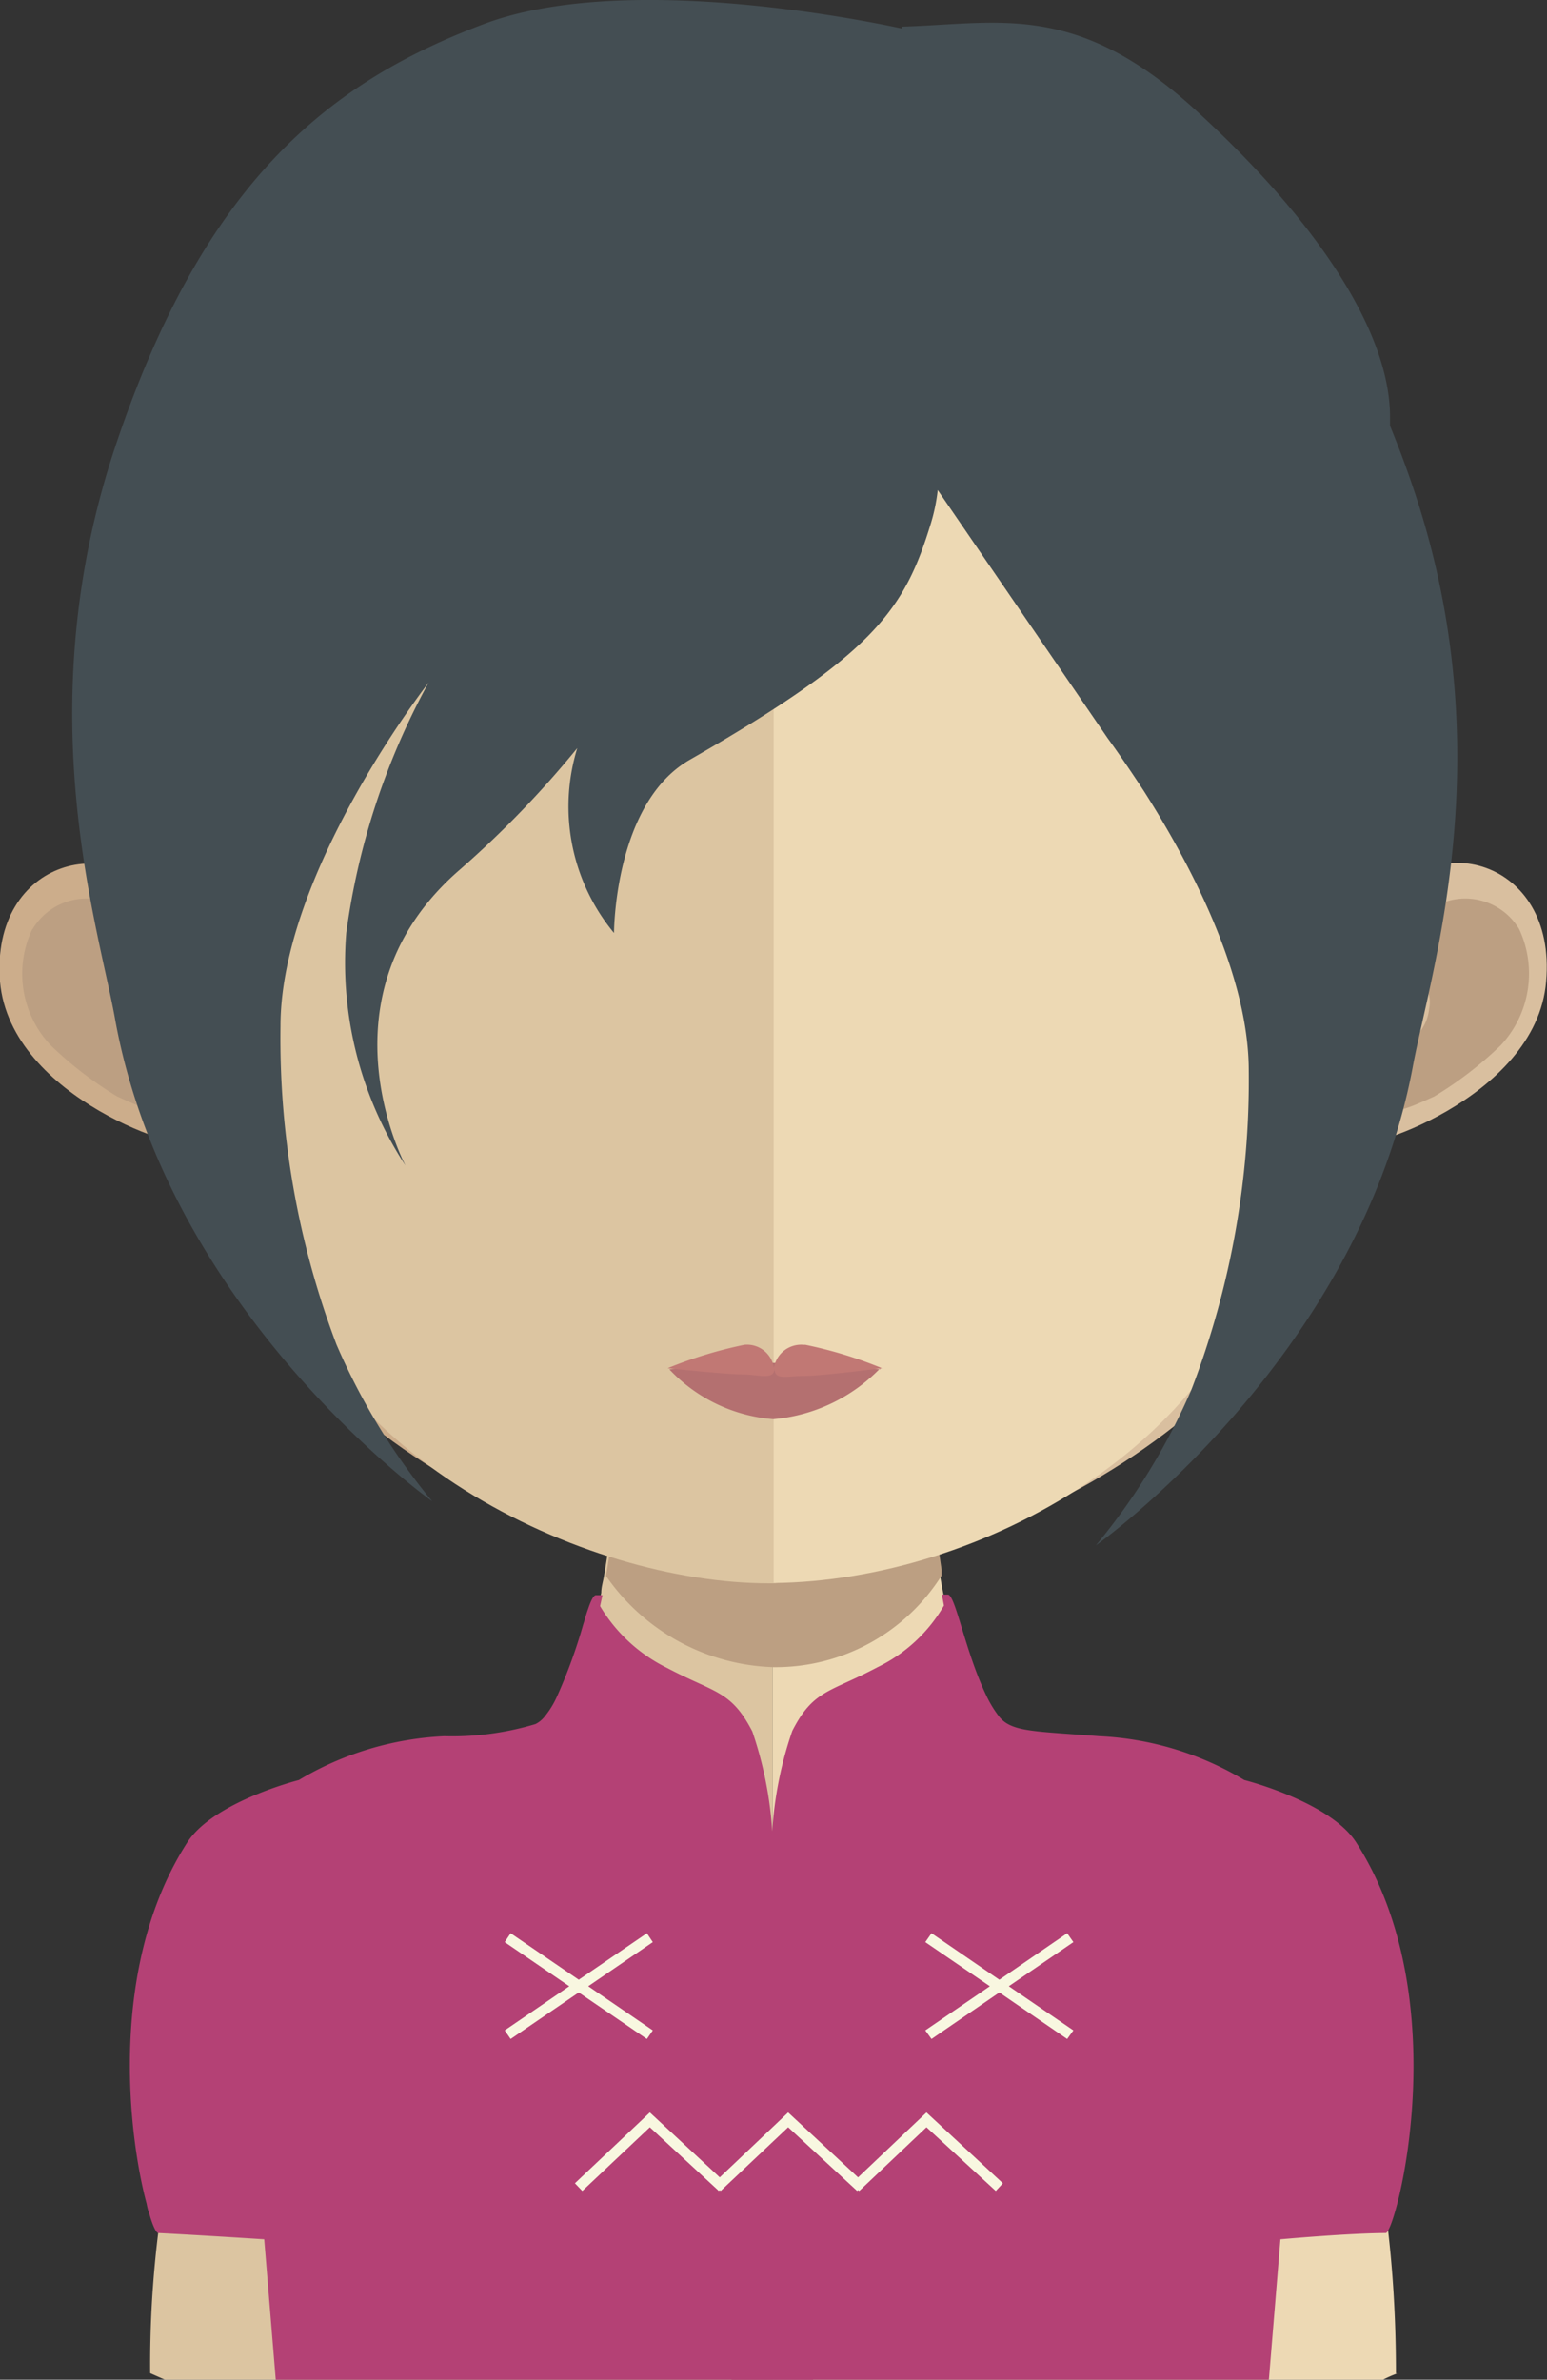 <svg xmlns="http://www.w3.org/2000/svg" xmlns:xlink="http://www.w3.org/1999/xlink" viewBox="0 0 52.23 80.32"><rect x="0" y="0" width="52.23" height="80.32" fill="#333333" stroke="none"/><defs><style>.cls-1{fill:none;}.cls-2{fill:#dcc5a1;}.cls-3{fill:#edd9b4;}.cls-4{clip-path:url(#clip-path);}.cls-5{fill:#bc9f82;}.cls-6{fill:#b44175;}.cls-7{fill:#f8f7e0;}.cls-8{fill:#ccad8b;}.cls-9{fill:#d9bf9f;}.cls-10{fill:#b47070;}.cls-11{fill:#c17874;}.cls-12{fill:#444e53;}</style><clipPath id="clip-path"><rect class="cls-1" x="20.43" y="49.58" width="11.36" height="6.69"/></clipPath></defs><title>Ativo 23avatar</title><g id="Camada_2" data-name="Camada 2"><g id="Objects"><path class="cls-2" d="M26.09,42.7V80.32H5.57l-.5-.22a36.57,36.57,0,0,1,.27-4.73c1.77-15.69,12.28-17,12.28-17h.1a2.3,2.3,0,0,0,.28-.06c1-.28,1.74-1.81,2.22-4q0-.07,0-.18l.08-.37c0-.21.07-.4.1-.62.12-.69.22-1.43.29-2.18,0-.46.08-.92.13-1.39.18-2.31.24-4.82.24-7.2,0,0,2.76.27,5,.27Z"/><path class="cls-3" d="M47.17,80.11a4.11,4.11,0,0,0-.48.21H26.09V42.7h0c2.22,0,5-.27,5-.27,0,2.37.05,4.85.24,7.14,0,.46.09.92.13,1.37.08.78.17,1.53.28,2.24h0c.05.32.11.61.16.89.44,2.11,1.07,3.67,2,4.18.07,0,.15.07.21.08a1.25,1.25,0,0,0,.46.09s12.56,1.5,12.56,21.69Z"/><g class="cls-4"><path class="cls-5" d="M31.79,53.18h0a6.63,6.63,0,0,1-5.68,3.09h0a7.14,7.14,0,0,1-5.65-3.08c.12-.68.21-1.42.28-2.17.05-.46.09-.93.14-1.39a22.68,22.68,0,0,0,5.17.67h.06a21.2,21.2,0,0,0,5.3-.73c0,.46.08.92.12,1.36.09.79.18,1.54.29,2.24"/></g><path class="cls-6" d="M27.53,66.44v.24c0,4-.07,11.38-.08,13.64H9.31l-.39-4.74s-2.33-.15-3.58-.21c-.06,0-.18-.23-.29-.62a2.14,2.14,0,0,1-.1-.37c-.61-2.27-1.32-8,1.37-12.19.88-1.38,3.77-2.11,3.77-2.11A10.49,10.49,0,0,1,15,58.6a9.74,9.74,0,0,0,3.08-.41.92.92,0,0,0,.29-.23,3,3,0,0,0,.43-.69,17.55,17.55,0,0,0,.89-2.44c.06-.18.1-.35.16-.51v0c.1-.3.19-.48.27-.48h.22l-.08.37a5.41,5.41,0,0,0,2.25,2.08c1.63.86,2.17.76,2.89,2.15a13,13,0,0,1,.7,4.22c0,.31,0,.59,0,.84s0,.29,0,.4,0,.17,0,.23,1.26.92,1.39,2.11a.78.78,0,0,1,0,.22Z"/><path class="cls-6" d="M46.82,75.37c-1.26,0-3.59.21-3.59.21l-.39,4.74H24.7c0-1.92,0-7.51-.06-11.59v-.45c0-.67,0-1.31,0-1.84,0-1.31,1.41-2.19,1.41-2.33s0-.77,0-1.47a12.75,12.75,0,0,1,.7-4.22c.71-1.39,1.26-1.29,2.88-2.15a5.22,5.22,0,0,0,2.24-2.08l-.07-.37H32c.26,0,.58,1.92,1.32,3.45a3.82,3.82,0,0,0,.43.69,1,1,0,0,0,.28.23c.47.26,1.24.27,3.09.41a10.42,10.42,0,0,1,4.89,1.48s2.9.73,3.78,2.11c3.41,5.32,1.34,13.14,1,13.18Z"/><polygon class="cls-7" points="22.04 65.55 21.84 65.25 19.54 66.82 17.24 65.25 17.04 65.55 19.22 67.04 17.04 68.53 17.24 68.82 19.54 67.25 21.84 68.82 22.04 68.53 19.86 67.04 22.04 65.55"/><polygon class="cls-7" points="36.24 65.55 36.03 65.25 33.74 66.82 31.45 65.25 31.24 65.55 33.42 67.04 31.24 68.53 31.45 68.82 33.74 67.25 36.03 68.82 36.24 68.53 34.06 67.04 36.24 65.55"/><polygon class="cls-7" points="31.28 71.3 28.97 73.49 26.61 71.3 24.3 73.49 21.94 71.3 19.41 73.69 19.66 73.95 21.94 71.8 24.27 73.95 24.3 73.92 24.33 73.95 26.61 71.8 28.94 73.95 28.97 73.92 29.01 73.95 31.28 71.8 33.62 73.95 33.86 73.69 31.28 71.3"/><path class="cls-8" d="M26.07,2.29C4.65,2.25,4.53,19.4,5.48,30.58,4,28-.33,28.93,0,33.13c.35,4,6.48,5.85,6.4,5.41,1.75,9.11,11.84,14.17,19.65,14.89h.15V2.29Z"/><path class="cls-5" d="M1.1,31.36a2.12,2.12,0,0,1,3.14-.57,1.66,1.66,0,0,1,.51,1.87c-.15.54-.75.58-.61,1.4A1.49,1.49,0,0,0,5,35.26a1.91,1.91,0,0,1,.74.75,2,2,0,0,1,.09,1.16c-.16.67-1.19.14-1.87-.16a12.62,12.62,0,0,1-2.25-1.73,3.51,3.51,0,0,1-.62-3.92Z"/><path class="cls-9" d="M26.18,2.29c21.4,0,21.53,17.11,20.58,28.29,1.47-2.63,5.81-1.65,5.44,2.55-.33,4-6.47,5.85-6.38,5.41C44.07,47.65,34,52.71,26.18,53.43H26V2.29Z"/><path class="cls-5" d="M51.29,31.36a2.12,2.12,0,0,0-3.14-.57,1.66,1.66,0,0,0-.51,1.87c.16.54.76.58.61,1.4a1.49,1.49,0,0,1-.87,1.2,1.82,1.82,0,0,0-.73.75,2,2,0,0,0-.1,1.16c.16.67,1.19.14,1.87-.16a12.62,12.62,0,0,0,2.25-1.73,3.55,3.55,0,0,0,.62-3.92Z"/><path class="cls-2" d="M26,7.14c-7.14,0-12.38,2-15.55,5.85C6,18.41,6.15,26.68,7.78,32.62c.5,1.82.75,6.71,1.1,8.51,1.54,8,10.9,12.31,17.07,12.31h.17V7.15Z"/><path class="cls-3" d="M41.47,13c-3.15-3.85-8.31-5.81-15.35-5.84V53.43c7-.07,15.46-4.75,16.91-12.3.35-1.8.59-6.69,1.1-8.51C45.75,26.7,45.92,18.43,41.47,13Z"/><path class="cls-10" d="M29.72,46.18a5.69,5.69,0,0,1-3.61,1.72,5.38,5.38,0,0,1-3.51-1.68A23.11,23.11,0,0,1,26.11,46a29.73,29.73,0,0,1,3.61.22Z"/><path class="cls-11" d="M27.13,45.39a.93.93,0,0,0-1,.78.92.92,0,0,0-1-.78,14.66,14.66,0,0,0-2.59.79s2,.21,2.54.21,1.06.21,1.07-.2c0,.41.41.25,1,.25s2.63-.26,2.63-.26a14.39,14.39,0,0,0-2.59-.79Z"/><path class="cls-12" d="M47.74,16.55c-.26-.78-.53-1.49-.81-2.18v-.3c0-2.91-2.54-6.69-6.57-10.36S33.78.8,30.44.9l0,.06C28.94.64,21-.94,16.34.81,11.15,2.76,6.9,6.09,3.9,15.05s-.54,16.3,0,19.43c1.84,9.91,10.69,16.19,10.69,16.19a21.88,21.88,0,0,1-3.23-5.29A29.14,29.14,0,0,1,9.47,34.63c0-5.18,5-11.59,5-11.59a24.32,24.32,0,0,0-2.78,8.45,12.51,12.51,0,0,0,2,7.85s-3.08-5.75,1.85-10a33.83,33.83,0,0,0,3.95-4.09h0a6.69,6.69,0,0,0,1.24,6.24s0-4.35,2.53-5.83c6.29-3.6,7.28-5.09,8.17-8a6.2,6.2,0,0,0,.23-1.12l5.74,8.38c.27.37.71,1,1.22,1.78,1.48,2.32,3.54,6.13,3.54,9.44a29.14,29.14,0,0,1-1.93,10.75A21.72,21.72,0,0,1,37,52.16S45.85,45.89,47.7,36C48.28,32.84,50.74,25.5,47.74,16.55Z"/></g></g></svg>